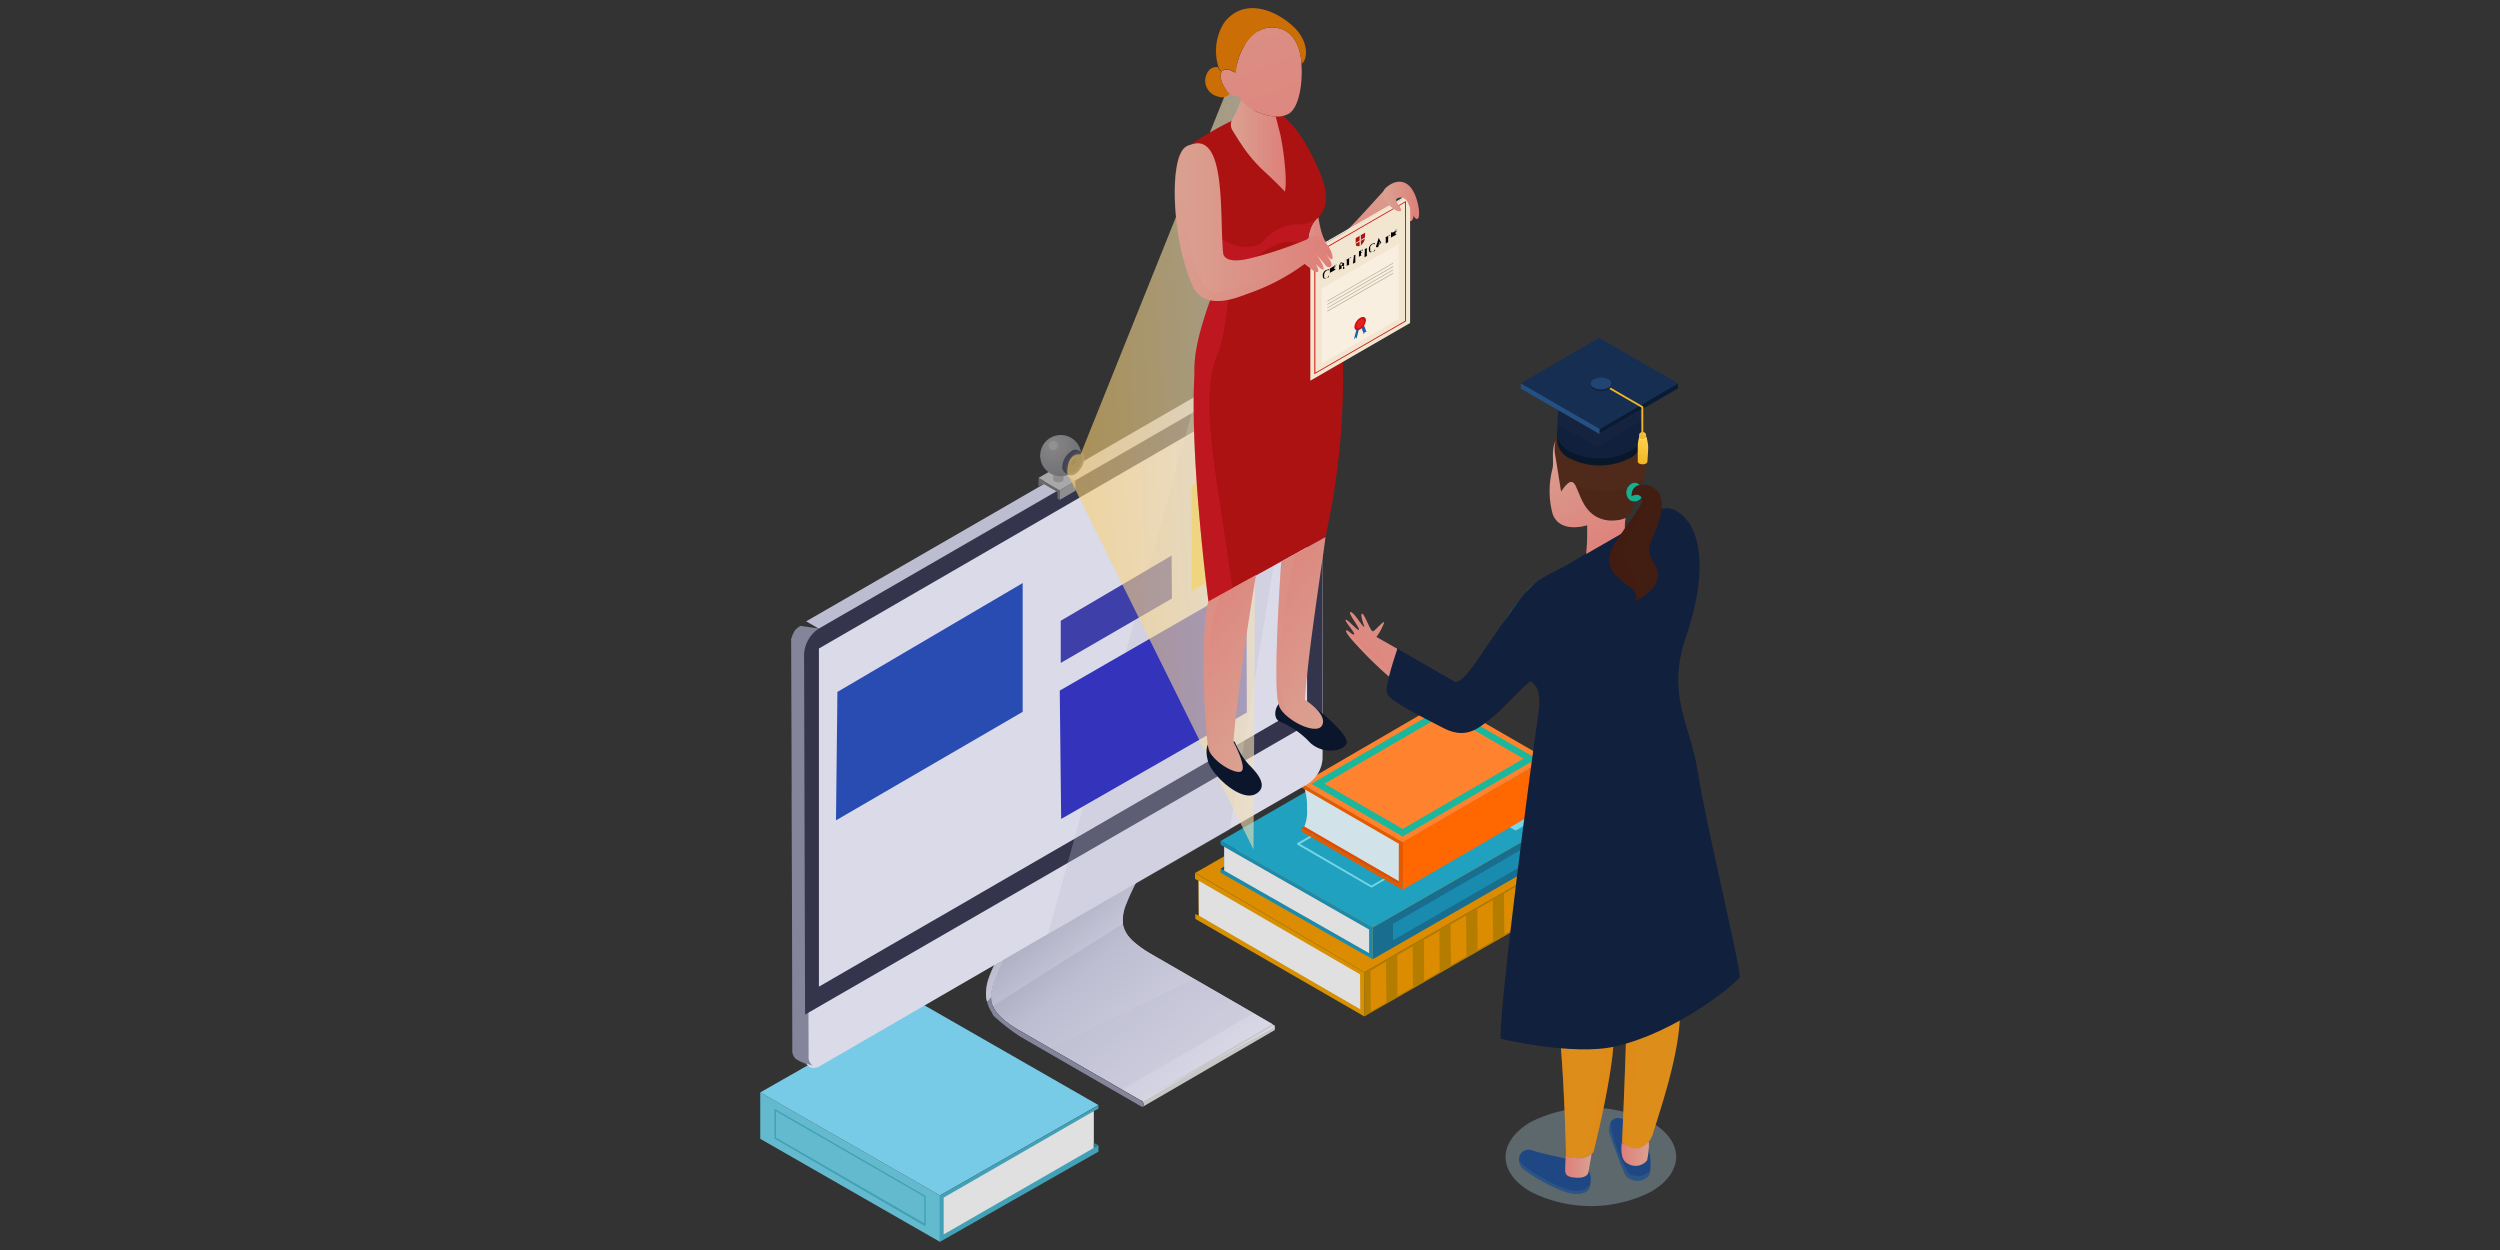 <svg xmlns="http://www.w3.org/2000/svg" xmlns:xlink="http://www.w3.org/1999/xlink" viewBox="0 0 300 150"><rect x="0" y="0" width="300" height="150" fill="#333333" stroke="none"/><defs><style>.cls-1{isolation:isolate;}.cls-2{fill:#b57d00;}.cls-3{fill:#db8c00;}.cls-4{fill:#d89000;}.cls-5{fill:#bc7800;}.cls-6{fill:#e0e0e0;}.cls-7{fill:#196e90;}.cls-8{fill:#1fa1bf;}.cls-9{fill:#198baf;}.cls-10{fill:#114c63;}.cls-11{fill:#77d6e5;}.cls-12{fill:#e04b00;}.cls-13{fill:#ff6700;}.cls-14{fill:#d1e2e8;}.cls-15{fill:#e25b00;}.cls-16{fill:#ff822e;}.cls-17{fill:#1ab79c;}.cls-18{fill:#63bace;}.cls-19{fill:#78cbe6;}.cls-20{fill:#42a1b7;}.cls-21{fill:#2c8391;}.cls-22{fill:#c6c6c6;}.cls-23{fill:url(#linear-gradient);}.cls-24{fill:#dadae8;}.cls-25,.cls-30{fill:#84849b;}.cls-26,.cls-29{fill:#bdbdd1;}.cls-27,.cls-30,.cls-42,.cls-51{opacity:0.4;}.cls-103,.cls-107,.cls-108,.cls-27,.cls-28,.cls-30,.cls-36,.cls-42,.cls-50,.cls-51,.cls-52,.cls-54,.cls-55,.cls-59,.cls-62,.cls-64,.cls-81,.cls-82,.cls-87,.cls-88,.cls-89{mix-blend-mode:multiply;}.cls-27{fill:url(#linear-gradient-2);}.cls-28{opacity:0.8;fill:url(#linear-gradient-3);}.cls-103,.cls-107,.cls-29,.cls-50,.cls-52,.cls-54,.cls-55,.cls-81,.cls-87,.cls-88,.cls-89{opacity:0.3;}.cls-29,.cls-41{mix-blend-mode:screen;}.cls-31{fill:#34344c;}.cls-32{fill:#8e8e8e;}.cls-33{fill:#686868;}.cls-34{fill:#a8a8a8;}.cls-35{fill:url(#radial-gradient);}.cls-36,.cls-59{opacity:0.2;}.cls-36{fill:url(#radial-gradient-2);}.cls-37{fill:#434351;}.cls-38{fill:#4f4f59;}.cls-39{fill:#3b3b44;}.cls-40{fill:#2e2e35;}.cls-41,.cls-95{fill:#fff;}.cls-108,.cls-41,.cls-62{opacity:0.1;}.cls-42{fill:#98b6be;}.cls-43,.cls-52{fill:#139da0;}.cls-44{fill:#1e4784;}.cls-45{fill:url(#linear-gradient-4);}.cls-46{fill:#dd8d19;}.cls-47{fill:#2d123e;}.cls-48{fill:url(#linear-gradient-5);}.cls-49{fill:url(#linear-gradient-6);}.cls-50{fill:#e28617;}.cls-51{fill:#406985;}.cls-53{fill:#0f9191;}.cls-54{fill:url(#linear-gradient-7);}.cls-55{fill:url(#linear-gradient-8);}.cls-56{fill:#10203d;}.cls-57{fill:#4f2a1a;}.cls-58{fill:url(#linear-gradient-9);}.cls-59,.cls-61,.cls-62{fill:#421d11;}.cls-60{fill:#15af91;}.cls-63{fill:#09172b;}.cls-64{fill:#2e2e42;opacity:0.23;}.cls-65{fill:#323247;}.cls-66{fill:url(#linear-gradient-10);}.cls-67{fill:#ffda7d;}.cls-68{fill:url(#radial-gradient-3);}.cls-69{fill:#245084;}.cls-70{fill:#65657c;}.cls-71{fill:#152e51;}.cls-72{fill:#0a1b33;}.cls-73{fill:#f2b725;}.cls-74{fill:#204572;}.cls-75{fill:#284cb2;}.cls-76{fill:#3333bc;}.cls-77{fill:#3f3faa;}.cls-78{fill:#e5ca48;}.cls-79{opacity:0.6;mix-blend-mode:overlay;fill:url(#linear-gradient-11);}.cls-80{fill:url(#linear-gradient-12);}.cls-81{fill:url(#linear-gradient-13);}.cls-82{opacity:0.5;fill:url(#linear-gradient-14);}.cls-83{fill:#ad1212;}.cls-84{fill:#0b162d;}.cls-85{fill:url(#linear-gradient-15);}.cls-86{fill:url(#linear-gradient-16);}.cls-87{fill:#e92440;}.cls-88{fill:url(#linear-gradient-17);}.cls-89{fill:url(#linear-gradient-18);}.cls-90{fill:url(#linear-gradient-19);}.cls-91{fill:url(#linear-gradient-20);}.cls-92{fill:#f2e6d1;}.cls-93{fill:#cc0f0a;}.cls-94{fill:#a5190f;}.cls-96{fill:#d32e1c;}.cls-97{fill:#f9efe1;}.cls-98{fill:#1663a3;}.cls-99{fill:#e22020;}.cls-100{fill:#baab9b;}.cls-101{fill:url(#linear-gradient-21);}.cls-102{fill:url(#linear-gradient-22);}.cls-103{fill:url(#linear-gradient-23);}.cls-104{fill:url(#linear-gradient-24);}.cls-105,.cls-108{fill:#cb6e05;}.cls-106{fill:url(#linear-gradient-25);}.cls-107{fill:url(#linear-gradient-26);}</style><linearGradient id="linear-gradient" x1="150.86" y1="126.71" x2="125.22" y2="96.81" gradientUnits="userSpaceOnUse"><stop offset="0" stop-color="#dadae8"/><stop offset="0.54" stop-color="#bdbdd1"/><stop offset="1" stop-color="#84849b"/></linearGradient><linearGradient id="linear-gradient-2" x1="136.67" y1="110.05" x2="127.29" y2="99.1" xlink:href="#linear-gradient"/><linearGradient id="linear-gradient-3" x1="127.51" y1="113.02" x2="120.22" y2="104.53" xlink:href="#linear-gradient"/><radialGradient id="radial-gradient" cx="126.28" cy="53.45" r="3.64" gradientUnits="userSpaceOnUse"><stop offset="0" stop-color="#888685"/><stop offset="0.99" stop-color="#717177"/></radialGradient><radialGradient id="radial-gradient-2" cx="126.36" cy="54.79" r="2.97" xlink:href="#radial-gradient"/><linearGradient id="linear-gradient-4" x1="-949.55" y1="138.43" x2="-946.25" y2="138.43" gradientTransform="matrix(-1, 0, 0, 1, -751.67, 0)" gradientUnits="userSpaceOnUse"><stop offset="0.01" stop-color="#daa191"/><stop offset="0.99" stop-color="#de807a"/></linearGradient><linearGradient id="linear-gradient-5" x1="-942.7" y1="139.89" x2="-939.52" y2="139.89" xlink:href="#linear-gradient-4"/><linearGradient id="linear-gradient-6" x1="178.19" y1="73.44" x2="163.94" y2="84.71" gradientTransform="matrix(1, 0, 0, 1, 0, 0)" xlink:href="#linear-gradient-4"/><linearGradient id="linear-gradient-7" x1="-939.51" y1="60.48" x2="-947" y2="66.4" xlink:href="#linear-gradient-4"/><linearGradient id="linear-gradient-8" x1="168.86" y1="72.03" x2="181.44" y2="94.63" gradientTransform="matrix(1, 0, 0, 1, 0, 0)" xlink:href="#linear-gradient-4"/><linearGradient id="linear-gradient-9" x1="-937.88" y1="52.62" x2="-944.73" y2="66.88" xlink:href="#linear-gradient-4"/><linearGradient id="linear-gradient-10" x1="197.73" y1="52.57" x2="196.62" y2="55.52" gradientUnits="userSpaceOnUse"><stop offset="0" stop-color="#ffd150"/><stop offset="1" stop-color="#f2b725"/></linearGradient><radialGradient id="radial-gradient-3" cx="197.19" cy="51.97" r="0.55" xlink:href="#linear-gradient-10"/><linearGradient id="linear-gradient-11" x1="116.61" y1="53.62" x2="161.89" y2="51.06" gradientUnits="userSpaceOnUse"><stop offset="0" stop-color="#ffc440"/><stop offset="1" stop-color="#eeeeef"/></linearGradient><linearGradient id="linear-gradient-12" x1="165.81" y1="19.77" x2="158.24" y2="33.17" gradientTransform="matrix(1, 0, 0, 1, 0, 0)" xlink:href="#linear-gradient-4"/><linearGradient id="linear-gradient-13" x1="160.62" y1="25.19" x2="166.15" y2="35.12" gradientTransform="matrix(1, 0, 0, 1, 0, 0)" xlink:href="#linear-gradient-4"/><linearGradient id="linear-gradient-14" x1="401.28" y1="44.1" x2="413.21" y2="44.1" gradientTransform="matrix(-1, -0.02, -0.02, 1, 570.24, -5.61)" gradientUnits="userSpaceOnUse"><stop offset="0.01" stop-color="#c9d9dc"/><stop offset="0.99" stop-color="#b8cfd4"/></linearGradient><linearGradient id="linear-gradient-15" x1="404.23" y1="93.73" x2="421.17" y2="81.66" gradientTransform="matrix(-1, -0.02, -0.02, 1, 570.24, -5.61)" xlink:href="#linear-gradient-4"/><linearGradient id="linear-gradient-16" x1="413.1" y1="98.43" x2="429.68" y2="86.62" gradientTransform="matrix(-1, -0.02, -0.02, 1, 570.24, -5.61)" xlink:href="#linear-gradient-4"/><linearGradient id="linear-gradient-17" x1="409.52" y1="82.22" x2="421.98" y2="104.61" gradientTransform="matrix(-1, -0.02, -0.02, 1, 570.24, -5.61)" xlink:href="#linear-gradient-4"/><linearGradient id="linear-gradient-18" x1="419.13" y1="86.97" x2="431.32" y2="108.88" gradientTransform="matrix(-1, -0.02, -0.02, 1, 570.24, -5.61)" xlink:href="#linear-gradient-4"/><linearGradient id="linear-gradient-19" x1="168.14" y1="24.6" x2="168.94" y2="24.6" gradientTransform="matrix(1, 0, 0, 1, 0, 0)" xlink:href="#linear-gradient-4"/><linearGradient id="linear-gradient-20" x1="168.87" y1="25.15" x2="169.67" y2="25.15" gradientTransform="matrix(1, 0, 0, 1, 0, 0)" xlink:href="#linear-gradient-4"/><linearGradient id="linear-gradient-21" x1="140.96" y1="26.66" x2="159.88" y2="26.66" gradientTransform="matrix(1, 0, 0, 1, 0, 0)" xlink:href="#linear-gradient-4"/><linearGradient id="linear-gradient-22" x1="166.04" y1="24.04" x2="170.34" y2="24.04" gradientTransform="matrix(1, 0, 0, 1, 0, 0)" xlink:href="#linear-gradient-4"/><linearGradient id="linear-gradient-23" x1="141.84" y1="18.48" x2="155.66" y2="43.3" gradientTransform="matrix(1, 0, 0, 1, 0, 0)" xlink:href="#linear-gradient-4"/><linearGradient id="linear-gradient-24" x1="139.77" y1="-24.42" x2="157.64" y2="25.85" gradientTransform="matrix(1, 0, 0, 1, 0, 0)" xlink:href="#linear-gradient-4"/><linearGradient id="linear-gradient-25" x1="147.72" y1="17.48" x2="154.29" y2="17.48" gradientTransform="matrix(1, 0, 0, 1, 0, 0)" xlink:href="#linear-gradient-4"/><linearGradient id="linear-gradient-26" x1="150.13" y1="11.45" x2="153.54" y2="17.57" gradientTransform="matrix(1, 0, 0, 1, 0, 0)" xlink:href="#linear-gradient-4"/></defs><title>best-teachers</title><g class="cls-1"><g id="Layer_1" data-name="Layer 1"><g class="cls-1"><polygon class="cls-2" points="163.72 121.97 193.07 105.15 193.03 99.85 163.69 116.68 163.72 121.97"/><polygon class="cls-3" points="193.03 99.85 172.76 87.93 143.42 104.75 163.69 116.68 193.03 99.85"/><polygon class="cls-4" points="163.72 121.97 163.69 116.68 143.4 104.75 143.41 105.47 143.84 105.7 143.86 109.9 143.44 109.68 143.44 110.27 163.72 121.97"/><polygon class="cls-5" points="163.24 121.15 163.24 120.27 163.21 116.95 143.84 105.7 143.86 109.9 163.24 121.15"/><polygon class="cls-6" points="163.24 121.13 163.21 116.92 143.84 105.68 143.86 109.88 163.24 121.13"/></g><polygon class="cls-3" points="166.36 120.31 166.32 115.42 164.46 116.49 164.5 121.38 166.36 120.31"/><polygon class="cls-3" points="169.56 118.45 169.53 113.57 167.67 114.64 167.7 119.53 169.56 118.45"/><polygon class="cls-3" points="172.76 116.6 172.73 111.72 170.87 112.79 170.9 117.68 172.76 116.6"/><polygon class="cls-3" points="175.97 114.75 175.93 109.87 174.07 110.94 174.11 115.83 175.97 114.75"/><polygon class="cls-3" points="179.17 112.91 179.14 108.02 177.28 109.09 177.31 113.98 179.17 112.91"/><polygon class="cls-3" points="182.38 111.06 182.34 106.17 180.48 107.24 180.52 112.13 182.38 111.06"/><g class="cls-1"><polygon class="cls-7" points="164.72 115.11 190.75 100.17 190.75 96.36 164.72 111.29 164.72 115.11"/><polygon class="cls-8" points="190.75 96.36 172.37 85.96 146.47 100.92 164.72 111.29 190.75 96.36"/><polygon class="cls-9" points="164.72 111.29 146.47 100.91 146.47 101.36 146.89 101.61 146.89 104.47 146.47 104.25 146.47 104.73 164.72 115.11 164.72 111.29"/><polygon class="cls-10" points="164.3 114.39 164.3 113.73 164.3 111.54 146.89 101.61 146.89 104.47 164.3 114.39"/><polygon class="cls-6" points="164.3 114.39 164.3 111.54 146.9 101.61 146.89 104.47 164.3 114.39"/></g><polygon class="cls-9" points="189.28 100.06 189.28 98.08 167.16 110.86 167.16 112.83 189.28 100.06"/><polygon class="cls-10" points="146.47 104.25 146.89 103.99 146.89 104.47 146.47 104.25"/><polygon class="cls-11" points="186.19 97.16 181.88 99.67 167.38 91.28 171.78 88.74 186.19 97.16"/><path class="cls-11" d="M164.52,106.49l-8.81-5.12a.12.12,0,0,1,0-.21l13.12-7.64a.12.12,0,0,1,.12,0l8.85,5.12a.12.12,0,0,1,.06.1.13.13,0,0,1-.06.11l-13.16,7.63-.06,0Zm4.36-12.72L156,101.27l8.57,5,12.91-7.49Z"/><polygon class="cls-12" points="167.85 106.1 185.1 96.07 173.42 89.33 156.16 99.36 167.85 106.1"/><polygon class="cls-13" points="168.3 106.78 185.56 96.75 185.58 91.04 168.32 101.07 168.3 106.78"/><g class="cls-1"><path class="cls-14" d="M156.52,99.18l11.37,6.58v-4.64l-11.37-6.58a7.45,7.45,0,0,1,.32,2.48A4.68,4.68,0,0,1,156.52,99.18Z"/></g><polygon class="cls-15" points="156.18 94.06 156.18 94.5 167.86 101.25 167.85 106.1 156.16 99.36 156.16 99.77 168.3 106.78 168.32 101.07 156.18 94.06"/><polygon class="cls-16" points="168.32 101.07 185.58 91.04 173.43 84.03 156.18 94.06 168.32 101.07"/><polygon class="cls-17" points="184.39 91.04 173.43 84.71 157.36 94.06 168.32 100.38 184.39 91.04"/><polygon class="cls-16" points="182.82 91.04 173.44 85.63 158.94 94.05 168.32 99.47 182.82 91.04"/><polygon class="cls-18" points="112.79 149.02 91.23 136.66 91.23 131.09 112.79 143.45 112.79 149.02"/><polygon class="cls-19" points="91.23 131.09 110.25 120.25 131.81 132.61 112.79 143.45 91.23 131.09"/><polygon class="cls-20" points="112.79 149.02 112.79 143.45 131.81 132.63 131.81 133.04 131.25 133.34 131.25 137.75 131.81 137.41 131.81 138.2 112.79 149.02"/><polygon class="cls-6" points="113.24 148.13 113.24 143.71 131.25 133.34 131.25 137.75 113.24 148.13"/><path class="cls-20" d="M92.91,133.09l0,0a.13.13,0,0,1,.11,0l18,10.39a.11.11,0,0,1,.06.1V147a.11.11,0,0,1-.06.1.1.1,0,0,1-.11,0L93,136.67a.11.11,0,0,1-.06-.1v-3.42A.13.13,0,0,1,92.91,133.09Zm18,10.52L93.12,133.35v3.16l17.78,10.27Z"/><polygon class="cls-21" points="131.81 137.41 131.25 137.16 131.25 137.75 131.81 137.41"/><path class="cls-22" d="M152.92,123.64l-15.75,9.15a.22.22,0,0,0,.09-.2.7.7,0,0,0-.32-.55l-14.5-8.37a13.69,13.69,0,0,1-1.84-1.25,6.42,6.42,0,0,1-.85-.83,3.26,3.26,0,0,1-.63-1,3,3,0,0,1-.17-1,5.44,5.44,0,0,1,.09-.89,4.64,4.64,0,0,1,.22-.78,36.82,36.82,0,0,1,2.4-5c1.65-3,3.79-6.49,5.51-9.23.86-1.37,1.62-2.55,2.16-3.39l.64-1,.23-.35,15.75-9.15-.23.35-.64,1c-.54.84-1.3,2-2.16,3.39-1.72,2.74-3.85,6.23-5.51,9.23a37.12,37.12,0,0,0-2.4,5,5.22,5.22,0,0,0-.22.78,5.43,5.43,0,0,0-.09.89,3,3,0,0,0,.16,1,3.37,3.37,0,0,0,.63,1,6.5,6.5,0,0,0,.85.82,13.41,13.41,0,0,0,1.84,1.25l14.5,8.37a.71.71,0,0,1,.31.55A.22.22,0,0,1,152.92,123.64Z"/><path class="cls-23" d="M150.46,121.6l-7.17-4.14-1.36-.79-3.73-2.15-.14-.08-.52-.32-.41-.27-.34-.24-.28-.22-.14.08.11-.07c0-.07-.06-.09-.12-.13l-.09-.07-.19-.17a3.73,3.73,0,0,1-1.32-2.13.05.05,0,0,1,0,0s0,0,0-.06a.5.5,0,0,1,0-.09,4.84,4.84,0,0,1,.29-2l.15-.38c.16-.42.37-.89.62-1.41.44-.94,1-2,1.64-3.17,1.65-3,3.79-6.49,5.51-9.23l.78-1.24,1.38-2.15.64-1,.22-.35L130.19,99l-.22.34-.64,1L128,102.44l-.78,1.24c-1.72,2.74-3.85,6.23-5.51,9.23-.64,1.15-1.2,2.23-1.64,3.16-.22.47-.42.91-.57,1.29a.19.19,0,0,1,0,.05,2.51,2.51,0,0,0-.09.25l-.08.2-.11.35A4.41,4.41,0,0,0,119,120a.34.34,0,0,0,0,.09h0a2.76,2.76,0,0,0,.2.68,3.6,3.6,0,0,0,.43.73,6.22,6.22,0,0,0,1.12,1.09l.28.21.34.24.42.27.52.31.13.08,3.68,2.12.54.31.15.08,1.58.91.32.18,1.92,1.11.55.32.15.09.67.38,1.93,1.11.26.15.46.27,2.29,1.33h0l15.75-9.15Z"/><path class="cls-24" d="M153,123.42h0v0a0,0,0,0,0,0,0v-.07a0,0,0,0,1,0,0v0h0v0h0v-.07l0,0,0,0v0h0v0h-.1L137,132h.16l0,0,0,0,0,0,0,0v.05h0v0h0v0h0v0h0v0h0v0h0v0h0v.09a.15.15,0,0,1-.05.05l15.75-9.15.05-.05v-.07h0a.08.08,0,0,1,0,0v0h0Z"/><path class="cls-25" d="M137.26,132.59c0,.2-.14.28-.32.18l-14.5-8.37a23.74,23.74,0,0,1-2.83-2.16c-.57-.49-.34-.33-.65-.83a4.47,4.47,0,0,1-.46-1,2.92,2.92,0,0,1-.09-.36,3.87,3.87,0,0,1-.09-.87,6.08,6.08,0,0,1,.1-1,5.28,5.28,0,0,1,.24-.87c.11-.33.26-.7.44-1.1.35-.8.81-1.73,1.35-2.75,1.08-2,2.46-4.4,3.82-6.64,2.72-4.49,5.36-8.52,5.36-8.52s.17-.1.28,0a.62.62,0,0,1,.15.13.54.54,0,0,1,.12.57l-.23.35-.64,1c-.54.84-1.3,2-2.16,3.39-1.72,2.74-3.85,6.23-5.51,9.23a36.54,36.54,0,0,0-2.4,5,5,5,0,0,0-.3,1.68h0a2.91,2.91,0,0,0,.17,1,3.25,3.25,0,0,0,.63,1,6.61,6.61,0,0,0,.85.83,13.68,13.68,0,0,0,1.84,1.25l14.5,8.37A.7.7,0,0,1,137.26,132.59Z"/><path class="cls-26" d="M146,89.63v0h0v0h0v0h0v0h0v0h0v0l0,0v0h0l0,0v0h0v0h-.35L129.7,98.23l0,0h.06a.25.25,0,0,1,.12,0l.08.05h0l.07.08,0,.07h0l0,.07h0l0,.08h0a.55.55,0,0,1,0,.15h0a.28.28,0,0,1,0,.07h0a.19.19,0,0,1,0,.06h0l0,.05,15.75-9.15h0v0h0v0h0v0Z"/><path class="cls-27" d="M145.94,89.8l-.22.35-.64,1-1.38,2.15-.78,1.24c-1.72,2.74-3.85,6.23-5.51,9.23-.63,1.15-1.2,2.23-1.64,3.17-.25.52-.46,1-.62,1.41l-.15.38a4.84,4.84,0,0,0-.29,2,.5.5,0,0,0,0,.09s0,0,0,.06c-4.35,2.73-11.86,7.46-15.54,9.86a2.76,2.76,0,0,1-.2-.68h0a.34.34,0,0,1,0-.09,4.41,4.41,0,0,1,.16-1.75l.11-.35.08-.2a2.51,2.51,0,0,1,.09-.25.19.19,0,0,0,0-.05c.15-.38.35-.82.57-1.29.44-.93,1-2,1.64-3.16,1.65-3,3.79-6.49,5.51-9.23l.78-1.24,1.38-2.15.64-1,.22-.34Z"/><path class="cls-28" d="M130.2,98.95l-.23.35-.64,1c-.54.84-1.3,2-2.16,3.39-1.72,2.74-3.85,6.23-5.51,9.23a36.54,36.54,0,0,0-2.4,5,5,5,0,0,0-.3,1.68h0l-.42.52-.13,0a3.87,3.87,0,0,1-.09-.87,6.08,6.08,0,0,1,.1-1,5.28,5.28,0,0,1,.24-.87c.11-.33.26-.7.44-1.1.35-.8.81-1.73,1.35-2.75,1.08-2,2.46-4.4,3.82-6.64,2.72-4.49,5.36-8.52,5.36-8.52s.17-.1.28,0a.62.62,0,0,1,.15.13A.54.54,0,0,1,130.2,98.95Z"/><path class="cls-29" d="M150.46,121.6l-15.8,9.12-.46-.27-.26-.15L132,129.19l-.67-.38-.15-.09-.55-.32-1.92-1.11-.32-.18-1.58-.91-.15-.08-.54-.31,17.16-8.34Z"/><path class="cls-26" d="M158,41.51l-.11,0h0l-.1,0h0l-.13,0h-.19l-.09,0-.07,0-.08,0-.13,0-.07,0-.23.11-5.06,2.92L119,63.46l-20.71,12-1.55-.9,20.34-11.74,33-19.08,5.13-3,.22-.11h0l0,0,.12,0h.66l0,0h0l.09,0Z"/><path class="cls-24" d="M158.71,91a3.92,3.92,0,0,1-1.78,3.08l-9.35,5.4-21.83,12.6L98.42,127.91c-1,.57-1.79.11-1.79-1l0-5.14L96.49,78.5a3.92,3.92,0,0,1,1.78-3.08L143,49.6l13.8-8a2,2,0,0,1,.44-.19c.78-.22,1.35.25,1.36,1.22l.12,43.24Z"/><path class="cls-25" d="M98.27,75.42l-.28.19,0,0-.25.22-.06.06-.12.13-.07.07-.07.09-.08.1,0,.07-.09.13,0,0-.11.18v0l-.09.16,0,.05-.08.17v0l-.08.2,0,.05,0,.14a.32.32,0,0,0,0,.07l0,.13,0,.09,0,.1,0,.14v.08c0,.11,0,.21,0,.31l.05,18.78.09,29.61a1.25,1.25,0,0,0,.52,1.15L96,127.36l-.39-.22a1.25,1.25,0,0,1-.52-1.14L95,95.17,94.94,77.6a2.23,2.23,0,0,1,0-.31v0a.28.28,0,0,0,0,0l0-.14s0,0,0-.06a.35.35,0,0,0,0,0l0-.09,0-.09v0a.29.29,0,0,0,0-.07l0-.06,0-.08,0-.06v0l.07-.16h0v0l.06-.13,0,0,0-.05,0-.05.06-.11,0,0h0l.09-.15v0l0-.05.05-.08,0,0,.05-.07,0,0,0-.06.07-.08,0,0,0,0,.12-.13,0,0,0,0a3,3,0,0,1,.25-.22l0,0,.28-.19Z"/><path class="cls-30" d="M97.15,128,96,127.36l-.39-.22a1.25,1.25,0,0,1-.52-1.14L95,95.17l1.55,2.11.09,29.61A1.25,1.25,0,0,0,97.15,128Z"/><path class="cls-31" d="M158.7,85.9,96.61,121.75,96.49,78.5a3.93,3.93,0,0,1,1.78-3.08l58.52-33.78c1-.57,1.79-.11,1.79,1Z"/><polygon class="cls-24" points="156.85 43.91 156.85 84.51 135.02 97.13 132.56 98.56 131.53 99.15 130.92 99.51 117.81 107.09 116.58 107.81 115.58 108.39 115.47 108.45 112.5 110.17 111.85 110.54 98.27 118.4 98.27 77.82 156.85 43.91"/><path class="cls-29" d="M157.22,41.45l-9.64,58.09-21.83,12.6L143,49.6l13.8-8A2,2,0,0,1,157.22,41.45Z"/><g class="cls-1"><polygon class="cls-32" points="124.97 57.93 126.86 56.83 126.85 57.11 124.97 58.19 124.97 57.93"/><polygon class="cls-33" points="127.18 58.81 127.17 59.98 126.9 59.83 126.9 59.04 124.97 57.93 124.97 58.19 124.62 58.39 124.63 57.34 127.18 58.81"/><polygon class="cls-32" points="127.18 58.81 129.06 57.72 129.06 58.89 127.17 59.98 127.18 58.81"/><polygon class="cls-34" points="126.52 56.24 124.63 57.34 127.18 58.81 129.06 57.72 126.52 56.24"/></g><path class="cls-32" d="M126.39,56.4v1.13a.3.3,0,0,0,.18.25,1,1,0,0,0,.87,0,.3.3,0,0,0,.18-.25h0V56.4Z"/><path class="cls-33" d="M127.43,56.15a.26.26,0,0,1,0,.5,1,1,0,0,1-.87,0,.27.27,0,0,1,0-.5A1,1,0,0,1,127.43,56.15Z"/><circle class="cls-35" cx="127.29" cy="54.67" r="2.47"/><path class="cls-36" d="M129.76,54.67a2.47,2.47,0,0,1-4.84.73A2.89,2.89,0,0,0,129.67,54,2.5,2.5,0,0,1,129.76,54.67Z"/><path class="cls-37" d="M128.31,57l.19-.33.08,0a2.46,2.46,0,0,0,1.11-1.92.89.89,0,0,0,0-.09l.19-.33-.51-.3h0a.78.78,0,0,0-.78.08A2.45,2.45,0,0,0,127.47,56a.79.79,0,0,0,.33.72h0Z"/><path class="cls-38" d="M129,56.9c-.61.35-1.11.07-1.11-.64A2.45,2.45,0,0,1,129,54.34c.61-.35,1.11-.07,1.11.64A2.45,2.45,0,0,1,129,56.9Z"/><path class="cls-39" d="M128.51,55.31a2,2,0,0,1,.68-.72.52.52,0,0,1,.48-.08.51.51,0,0,1,.18.46,2,2,0,0,1-.28.94,2,2,0,0,1-.67.72.52.52,0,0,1-.49.08.51.51,0,0,1-.17-.46A2,2,0,0,1,128.51,55.31Z"/><path class="cls-40" d="M128.86,55.8c-.16.09-.29,0-.29-.17a.64.64,0,0,1,.29-.5c.16-.09.29,0,.29.17A.64.64,0,0,1,128.86,55.8Z"/><circle class="cls-41" cx="126.41" cy="53.46" r="0.55"/><path class="cls-42" d="M198.14,134.65c4,2.31,4,6,0,8.35a16,16,0,0,1-14.47,0c-4-2.31-4-6,0-8.35A16,16,0,0,1,198.14,134.65Z"/><path class="cls-43" d="M185.06,84.62a5.4,5.4,0,0,0-.26-1.41c-.71-2.33-2.67-4.87-2.67-8.45a6.4,6.4,0,0,1,.89-3.55,3.26,3.26,0,0,1,1.23-1.2l6.09-3.52.15-.09L195,63.8l1.52-.88h.06l0,0h0l0,0,2.12-1.22c3.53-2,6.7,3.32,4,11.4-.83,2.49-1.22,3.85-1.44,4.74h0c-.25,1-.28,1.43-.52,2.24a8.51,8.51,0,0,0,.72,5.74,35.68,35.68,0,0,1,1.85,6.05v.1h0a1.63,1.63,0,0,1-.08.24l-.1.22c-.46,1-2.09,3.22-7.6,5a19.39,19.39,0,0,1-10.27.64,14.12,14.12,0,0,1-1.4-.39c-.27-.09-.45-.17-.56-.21a1.62,1.62,0,0,1,0-.3C183.69,95.43,185.15,87.09,185.06,84.62Z"/><path class="cls-44" d="M193.12,135.76c0,.46,1.85,5.12,1.85,5.12a1.8,1.8,0,0,0,2.79.28,1.22,1.22,0,0,0,.27-.73,7,7,0,0,0-.32-2.93,4.32,4.32,0,0,0-3.28-3.3,1,1,0,0,0-1.14.45A2.07,2.07,0,0,0,193.12,135.76Z"/><path class="cls-44" d="M182.3,139.32a1.38,1.38,0,0,0,.55,1,19.11,19.11,0,0,0,5.05,2.72c2.11.64,2.73-.29,2.73-.29a1.79,1.79,0,0,0,.2-.59,2.89,2.89,0,0,0-.17-1.73c-.82-1.31-3.69-1.45-6.73-2.35A1.15,1.15,0,0,0,182.3,139.32Z"/><path class="cls-45" d="M197.87,137a9.4,9.4,0,0,1-.22,2.24,1.77,1.77,0,0,1-2.31.4c-1.09-.51-.71-2.54-.71-2.54a2.81,2.81,0,0,0,1.73.48A3.23,3.23,0,0,0,197.87,137Z"/><path class="cls-46" d="M183.41,97.42c.08,2.23.23,4.35.42,6.36,0,0,0,0,0,.05A110.49,110.49,0,0,0,186.56,120c1.07,4.32,1.36,18.66,1.36,18.66l.31.14a2.84,2.84,0,0,0,2.09,0,2.81,2.81,0,0,0,.89-.53s2.8-10.93,2.43-15.18-2.52-5.88-2.3-8,2.09-12.25,2.09-12.25,1.86,15.36,1.72,20.79-.5,13.43-.5,13.43a2.85,2.85,0,0,0,.64.48,2,2,0,0,0,1.43.23,2.57,2.57,0,0,0,1.58-1.55c.8-2.7,3.56-10.46,3.27-15.38s-2.21-8.14-2.14-9.31a137,137,0,0,1,3.43-14.33,9.39,9.39,0,0,0,.49-5.08l-.1.22c-.46,1-2.09,3.22-7.6,5a19.44,19.44,0,0,1-10.1.68,13.89,13.89,0,0,1-1.56-.42C183.71,97.54,183.52,97.46,183.41,97.42Z"/><path class="cls-47" d="M183.41,97.42c0-.1,0-.2,0-.3h.05A1.78,1.78,0,0,0,183.41,97.42Z"/><path class="cls-48" d="M191,138.45l-.39,2.25s-.12.73-1.54.62c-1-.07-1.27-.33-1.25-1,0-.47.07-1.65.07-1.65a4.25,4.25,0,0,0,1.81.31A2.83,2.83,0,0,0,191,138.45Z"/><path class="cls-49" d="M183.44,81.25c-1.57,1.66-5.34,5.56-6.69,6a1.61,1.61,0,0,1-1.5-.05,49.05,49.05,0,0,1-12-9.31l0,0-.08-.08h0c-.37-.42-1.76-1.84-1.63-2.15l0,0c.18-.14.76.61.95.47s-1.22-1.65-1-1.75,1.45,1.38,1.58,1.19-1.42-2.11-1-2.12,1.42,1.81,1.66,1.78c0,0-.59-1.63-.27-1.58s1,2.22,1.31,2.1,1.38-1.44,1.31-1a6.61,6.61,0,0,1-.91,1.68s8.79,5,10,5.68l4-4.4a11.89,11.89,0,0,0,3,2.75l.07,0C182.7,80.81,183.15,81.08,183.44,81.25Z"/><path class="cls-50" d="M201.85,98.08c-1.14.22-6.06,1-7.28,1.43s-2.88,2.29-7,1.69a6.79,6.79,0,0,0,6.41-.11c3.52-1.86,2.65-.64,4.48-1.08A8.84,8.84,0,0,0,201.85,98.08Z"/><path class="cls-51" d="M193.12,135.76c0,.46,1.85,5.12,1.85,5.12a1.8,1.8,0,0,0,2.79.28,1.22,1.22,0,0,0,.27-.73,2,2,0,0,1-2.59.37,15.56,15.56,0,0,1-1.61-3.66,8.51,8.51,0,0,1-.54-2.49A2.07,2.07,0,0,0,193.12,135.76Z"/><path class="cls-51" d="M182.3,139.32a1.38,1.38,0,0,0,.55,1,19.11,19.11,0,0,0,5.05,2.72c2.11.64,2.73-.29,2.73-.29a1.79,1.79,0,0,0,.2-.59,2.15,2.15,0,0,1-1.59.75c-1.24,0-2.91-.86-4.41-1.72A10.89,10.89,0,0,1,182.3,139.32Z"/><path class="cls-50" d="M190.32,138.83a2.81,2.81,0,0,0,.89-.53s2.8-10.93,2.43-15.18-2.52-5.88-2.3-8,2.09-12.25,2.09-12.25,1.86,15.36,1.72,20.79-.5,13.43-.5,13.43a2.85,2.85,0,0,0,.64.48c.17-1.21.37-3,.58-5.52.51-6.16.86-10.18.36-13.88s-1.35-10.93-1.89-13.67a12,12,0,0,0-.84-3.19s-3.23,10.86-3.12,13.53,2.36,8.09,1.77,14.1A63.71,63.71,0,0,1,190.32,138.83Z"/><path class="cls-50" d="M183.41,97.42c.08,2.23.23,4.35.42,6.36,0,0,0,0,0,.05A110.49,110.49,0,0,0,186.56,120c1.07,4.32,1.36,18.66,1.36,18.66l.31.14a113.15,113.15,0,0,0-.06-12c-.43-7.43-1.72-9.5-2.52-16.15a67.47,67.47,0,0,1-.12-12.56,13.89,13.89,0,0,1-1.56-.42C183.71,97.54,183.52,97.46,183.41,97.42Z"/><path class="cls-52" d="M183.45,97.12a1.62,1.62,0,0,0,0,.3c.11,0,.3.12.56.21a14.12,14.12,0,0,0,1.4.39,17.08,17.08,0,0,1,.55-6.44c1.14-4.21,1.48-6.13.28-8.58-1.08-2.22-3.77-7.52-3.18-11.79a6.4,6.4,0,0,0-.89,3.55c0,3.59,2,6.12,2.67,8.45a5.4,5.4,0,0,1,.26,1.41C185.15,87.09,183.69,95.43,183.45,97.12Z"/><path class="cls-53" d="M179,77.4l.17.25a12.11,12.11,0,0,0,3,2.77c.54.38,1,.66,1.31.83l.3.18s2.31-1.07,4.13-4.71a4.74,4.74,0,0,0,.31-4.37,4.27,4.27,0,0,0-1.76-1.8C182.83,68.72,179,77.4,179,77.4Z"/><path class="cls-52" d="M182.13,80.42c.54.38,1,.66,1.31.83l.3.18s2.31-1.07,4.13-4.71a4.74,4.74,0,0,0,.31-4.37C187.77,74.32,186.44,77.67,182.13,80.42Z"/><path class="cls-54" d="M190.46,63a31.06,31.06,0,0,1-.11,3.45l.15-.09L195,63.8a7.32,7.32,0,0,1,.06-1.64,3.5,3.5,0,0,1-1.29.29,3.78,3.78,0,0,1-2.61-.71c-1.28,1.5-3.22,1.08-4.38.72C187.45,63.23,188.73,63.51,190.46,63Z"/><path class="cls-55" d="M183.44,81.25c-1.57,1.66-5.34,5.56-6.69,6a1.61,1.61,0,0,1-1.5-.05,49.05,49.05,0,0,1-12-9.31l0,0-.08-.08h0c-.37-.42-1.76-1.84-1.63-2.15a67.39,67.39,0,0,0,6.64,6.09c2.72,2.28,6.71,5.26,8.43,4.45s4.56-3.84,5.63-5.69C182.7,80.81,183.15,81.08,183.44,81.25Z"/><path class="cls-56" d="M167.68,77.81c.08,0-1.68,4.64-1.18,5.52s3.85,2.56,6.76,4.06,4.48-.33,5.71-1.22,4.58-4.72,4.8-4.38,1.38.53.77,4.38-4.69,34.89-4.45,38.48c0,0,8.7,2.09,13.75.92,7.6-1.76,14.58-7.67,14.9-8.27s-3.89-17.65-5-24.63c-.87-5.71-3.84-9.22-1.43-16.23s2-12.12-.15-14.33-3.63-.71-5.81.62-6,3.71-8.1,4.93-3.73,1.64-5.28,3.55-4.28,5.89-5.47,7.7-2.4,3.13-2.87,2.87Z"/><path class="cls-57" d="M186.51,53.87c0,.12,0,.24,0,.36.16,1,.38,2.31.54,3.32l.23,1.46a4.36,4.36,0,0,1,.78-1c.44-.38.7-.17,1,.3s.51,1.26.94,2a3.72,3.72,0,0,0,3.77,2.11,3.5,3.5,0,0,0,1.29-.29h0a1.69,1.69,0,0,0,.5-.33,37.72,37.72,0,0,0,1.75-4.54,10.61,10.61,0,0,0,.26-2.35c0-4.18-3.94-5.28-5.57-5.2-3.48.18-5,1.63-5.4,3.11A3.32,3.32,0,0,0,186.51,53.87Z"/><path class="cls-58" d="M186.29,61.58a2.2,2.2,0,0,0,.48.87c.69.78,2,1.06,3.69.58a31.06,31.06,0,0,1-.11,3.45l.15-.09L195,63.8a7.32,7.32,0,0,1,.06-1.64,3.5,3.5,0,0,1-1.29.29,3.78,3.78,0,0,1-2.61-.71A4.57,4.57,0,0,1,190,60.34c-1-1.84-1-3.83-2.67-1.34,0,0-.47-3-.77-4.78,0-.12,0-.24,0-.36a3.32,3.32,0,0,1,.12-1c-.59,1.25-.16,2.61-.4,3.46A10.59,10.59,0,0,0,186.29,61.58Z"/><path class="cls-59" d="M191.54,58.81a20.77,20.77,0,0,1-2.49-.47c.26.48.51,1.26.94,2a3.72,3.72,0,0,0,3.77,2.11,3.5,3.5,0,0,0,1.29-.29h0a1.69,1.69,0,0,0,.5-.33,37.72,37.72,0,0,0,1.75-4.54C196.35,58.33,194.6,59.2,191.54,58.81Z"/><path class="cls-60" d="M195.57,60a1.19,1.19,0,0,1,0-1.79c.71-.7,1.61.07,1.56,1A1,1,0,0,1,195.57,60Z"/><path class="cls-61" d="M195.7,70.52a1.33,1.33,0,0,1,.49,1.65s.18-.09.45-.25c.75-.44,2.18-1.43,2.31-2.62.18-1.63-1.64-2.42-.85-4.25s1.87-4.32,1-5.84a2.27,2.27,0,0,0-2.65-.92,1.18,1.18,0,0,0-.65,1,1.06,1.06,0,0,0,0,.26s.8-.49,1.2.18-1.2,2.31-3.21,5.46S194.76,69.72,195.7,70.52Z"/><path class="cls-62" d="M195.7,70.52a1.33,1.33,0,0,1,.49,1.65s.18-.09.45-.25c.55-1.9-1.15-3.07-1.7-5.2-.61-2.41,2.71-4.61,2.54-6.56-.13-1.55-1.09-1.24-1.66-.85a1.06,1.06,0,0,0,0,.26s.8-.49,1.2.18-1.2,2.31-3.21,5.46S194.76,69.72,195.7,70.52Z"/><path class="cls-63" d="M196.87,52.13a3.11,3.11,0,0,0-1.31-1.3,8,8,0,0,0-7.21,0,3.11,3.11,0,0,0-1.31,1.3h-.18v.78h0A2.54,2.54,0,0,0,188.35,55a8,8,0,0,0,7.21,0A2.53,2.53,0,0,0,197,52.91h0v-.78Z"/><path class="cls-56" d="M195.56,50c2,1.15,2,3,0,4.16a7.94,7.94,0,0,1-7.21,0c-2-1.15-2-3,0-4.16A8,8,0,0,1,195.56,50Z"/><path class="cls-56" d="M197.05,52.13h-.19l-2.63,0-5.39,0h-2l.06-1.13.18-3.27a2.41,2.41,0,0,1,1.42-2,5.91,5.91,0,0,1,1.3-.53,7.67,7.67,0,0,1,5.57.53l.28.17a2.26,2.26,0,0,1,1.14,1.81l.15,2.8.08,1.48h0Z"/><path class="cls-64" d="M197,50.46l-.49.3-.53.32-1.7,1c-1.29.78-2.54,1.52-2.61,1.53s-1.46-.79-2.78-1.57l-1.21-.72-.44-.27-.27-.16.18-3.27a2.41,2.41,0,0,1,1.42-2,5.91,5.91,0,0,1,1.3-.53l5.84.71a2.26,2.26,0,0,1,1.14,1.81Z"/><path class="cls-65" d="M197.56,53.39a.26.26,0,0,1,0,.49.91.91,0,0,1-.85,0c-.24-.13-.24-.35,0-.49A.93.93,0,0,1,197.56,53.39Z"/><path class="cls-66" d="M197.78,53.56a5.72,5.72,0,0,0-.19-1.06h-.9a4.21,4.21,0,0,0-.16,1c0,.54,0,1.76,0,1.88h0a.29.29,0,0,0,.17.24.89.89,0,0,0,.82,0,.29.29,0,0,0,.17-.24S197.79,54.05,197.78,53.56Z"/><path class="cls-67" d="M197.46,52.35a.2.2,0,0,1,0,.37.72.72,0,0,1-.64,0,.2.2,0,0,1,0-.37A.71.71,0,0,1,197.46,52.35Z"/><circle class="cls-68" cx="197.11" cy="52.27" r="0.43"/><g class="cls-1"><polygon class="cls-69" points="201.36 46.63 191.95 52.09 182.49 46.63 191.89 41.16 201.36 46.63"/></g><polygon class="cls-69" points="182.49 46.63 182.49 46 183.06 46.33 182.49 46.63"/><polygon class="cls-70" points="201.36 46.63 201.36 46 200.77 46.35 201.36 46.63"/><g class="cls-1"><polygon class="cls-71" points="201.36 46 191.95 51.47 182.49 46 191.89 40.54 201.36 46"/></g><polygon class="cls-72" points="191.95 51.47 191.95 52.09 201.36 46.63 201.36 46 191.95 51.47"/><path class="cls-73" d="M197.08,52.37a.11.11,0,0,1-.11-.11V48.91l-4.48-2.59a.11.11,0,1,1,.11-.19l4.53,2.62a.11.11,0,0,1,.06.1v3.42A.11.11,0,0,1,197.08,52.37Z"/><path class="cls-56" d="M193.35,46.19v-.12h0a.72.72,0,0,0-.33-.35,1.92,1.92,0,0,0-1.75,0,.72.72,0,0,0-.33.35h0v.13h0a.6.6,0,0,0,.36.53,1.94,1.94,0,0,0,1.75,0A.61.61,0,0,0,193.35,46.19Z"/><path class="cls-74" d="M193,45.52a.53.53,0,0,1,0,1,1.93,1.93,0,0,1-1.75,0,.53.53,0,0,1,0-1A1.93,1.93,0,0,1,193,45.52Z"/><polygon class="cls-75" points="100.49 83.03 100.32 98.44 122.72 85.42 122.72 69.97 100.49 83.03"/><polygon class="cls-76" points="127.17 82.87 127.34 98.27 149.62 85.5 149.57 69.97 127.17 82.87"/><polygon class="cls-77" points="127.29 74.49 127.29 79.55 140.63 71.82 140.59 66.67 127.29 74.49"/><polygon class="cls-78" points="143 58.3 149.83 54.36 149.62 67.14 143 70.93 143 58.3"/><path class="cls-79" d="M128.08,56.81l22.34,45.12L151,1.45,129.67,54.52S128.06,54.18,128.08,56.81Z"/><path class="cls-80" d="M167.38,24.61s-4.25,7.14-5.57,8.36-3.6,2.34-4.57-1.68c-.64-2.63,0-4,.46-4.71a2.08,2.08,0,0,1,.51-.51s.45,3.4,1.4,3.24,5.29-5.22,6.52-6.49l.71,1Z"/><path class="cls-81" d="M167.38,24.61s-4.25,7.14-5.57,8.36-3.6,2.34-4.57-1.68c-.64-2.63,0-4,.46-4.71-.06,2.7.14,4.21,1.58,5,1.62.92,3.58-.88,4.82-2.64a40.85,40.85,0,0,0,2.75-5.11Z"/><path class="cls-82" d="M156.37,31.19c1.33,1.69,3.06,1.76,5,2.52a33.3,33.3,0,0,0,6.14,1.48l.64-.4c-1.54-.36-3.83-1.33-7.2-2.31-3.1-.89-4.47-2.9-4-5.28A8.8,8.8,0,0,0,156.37,31.19Z"/><path class="cls-83" d="M144.63,27.36c1.73,2.13,2.53,3.44,1.58,6S143.4,40.62,143.34,44a7.85,7.85,0,0,0,0,.82c-.6,10.13,1.68,27.4,1.68,27.4l2.91-1.62,11.12-6.16c3-13.31,2.11-24.88,1.53-27.2a27.28,27.28,0,0,0-2.78-5.43,4.83,4.83,0,0,1-.8-2.46,4,4,0,0,1,.92-3h0c1.52-1.3,1.49-3.09.55-5.42-1.67-4.12-4.69-9.08-7.94-7.7-3.52,1.47-7.88,4-8.82,5.15s-.52,4.88,1.87,7.8Z"/><path class="cls-22" d="M147.21,71Z"/><path class="cls-22" d="M147.27,71l.22-.12h0Z"/><path class="cls-22" d="M147.21,71l.06,0h0Z"/><path class="cls-84" d="M157.7,84.82c1.22.94,4.22,3.47,3.89,4.39s-2.76,1.4-4.37-.08a10.19,10.19,0,0,0-3.51-2.48c-.94-.29-.78-1.58-.26-2.16C154.1,83.76,155.92,83.46,157.7,84.82Z"/><path class="cls-84" d="M148.17,89a9.8,9.8,0,0,0,1.64,2.7c.63.65,2.68,2.58.87,3.58s-5.25-2.31-5.69-3.83-.11-2.33.37-2.5A14.19,14.19,0,0,1,148.17,89Z"/><path class="cls-85" d="M153.44,84.5c.11.77,1.2,1.74,2.36,2.35s2.48.89,2.85.2a1,1,0,0,0,.12-.46c0-1.27-2.19-2.62-2.19-2.62.42-6,2.15-16.72,2.48-19.52l-3.62,2-1.69.94S152.69,82.3,153.44,84.5Z"/><path class="cls-86" d="M145,89.69a2,2,0,0,0,.43.94c.9,1.21,2.92,2.27,3.51,1.94.75-.42-.93-3.57-.93-3.57.67-8,2.71-20,2.71-20l-4.31,2.39-1.41.79C143.89,76.68,144.72,88.69,145,89.69Z"/><path class="cls-87" d="M145,72.22l2.91-1.62c-.32-2.19-.81-5.48-1.52-10.08-1.46-9.53-1.81-14.22-.31-18s1-8.52,2-9.42,4.4-4.18,6.66-4.09a13.37,13.37,0,0,1,2.27.32,4,4,0,0,1,.92-3,4.14,4.14,0,0,1-2.36.6,5.33,5.33,0,0,0-4,2.06c-1.12,1.16-5.76,1-6.33-2.83l-.62,1.21c1.73,2.13,2.53,3.44,1.58,6S143.4,40.62,143.34,44a7.85,7.85,0,0,0,0,.82C142.76,54.95,145,72.21,145,72.22Z"/><path class="cls-88" d="M153.44,84.5c.11.77,1.2,1.74,2.36,2.35a9.1,9.1,0,0,1-1.62-2c-.84-1.57-.63-4.85-.32-8.56a54.76,54.76,0,0,1,1.58-9.81l-1.69.94S152.69,82.3,153.44,84.5Z"/><path class="cls-89" d="M145,89.69a2,2,0,0,0,.43.94c-.59-2.45-.66-7.94-.47-11.69a25.24,25.24,0,0,1,1.44-7.51l-1.41.79C143.89,76.68,144.72,88.69,145,89.69Z"/><path class="cls-90" d="M168.5,23.13c.48,0,.65,3,.05,2.94S168.07,23.12,168.5,23.13Z"/><path class="cls-91" d="M169.3,23.78c.42.22.59,2.6,0,2.75S168.88,23.56,169.3,23.78Z"/><polygon class="cls-92" points="169.21 38.76 157.24 45.68 157.24 30.25 169.21 23.34 169.21 38.76"/><path class="cls-93" d="M168.72,38.55l-11,6.35V30.46l11-6.34Zm-10.88,6.17,10.77-6.22V24.29l-10.77,6.22Z"/><path class="cls-94" d="M163.78,28.51v.11a1.06,1.06,0,0,1-.13.41,2.58,2.58,0,0,1-.35.43l-.07.06h-.06a.66.66,0,0,1-.35,0c-.07,0-.11-.13-.13-.27s0-.06,0-.1a4.37,4.37,0,0,1,0-.58l1.13-.65A4.57,4.57,0,0,1,163.78,28.51Z"/><path class="cls-95" d="M163.29,28.21v1.26l-.07.06h-.06V28.29Z"/><path class="cls-95" d="M163.78,28.51v.11l-1.08.62s0-.06,0-.1Z"/><path class="cls-96" d="M163.28,28.86a.11.11,0,0,1-.05.09s-.05,0-.05,0a.11.11,0,0,1,.05-.08S163.28,28.83,163.28,28.86Z"/><polygon class="cls-97" points="167.84 38.28 158.6 43.62 158.6 34.62 167.84 29.29 167.84 38.28"/><polygon class="cls-98" points="162.87 39.18 162.46 40.75 162.68 40.46 162.78 40.65 163.18 39.09 162.87 39.18"/><polygon class="cls-98" points="163.58 38.77 163.99 39.86 163.77 39.83 163.67 40.13 163.27 39.05 163.58 38.77"/><path class="cls-93" d="M163.91,38.44a1.43,1.43,0,0,1-.69,1.08c-.38.22-.69.09-.69-.29a1.43,1.43,0,0,1,.69-1.09C163.6,37.93,163.91,38.05,163.91,38.44Z"/><path class="cls-99" d="M163.71,38.56a1,1,0,0,1-.48.76c-.26.15-.48.06-.48-.2a1,1,0,0,1,.48-.76C163.49,38.2,163.71,38.29,163.71,38.56Z"/><polygon class="cls-100" points="167.17 31.62 159.28 36.18 159.28 36.09 167.17 31.53 167.17 31.62"/><polygon class="cls-100" points="167.17 32.03 159.28 36.58 159.28 36.49 167.17 31.93 167.17 32.03"/><polygon class="cls-100" points="167.17 32.43 159.28 36.99 159.28 36.9 167.17 32.34 167.17 32.43"/><polygon class="cls-100" points="167.17 32.84 159.28 37.4 159.28 37.3 167.17 32.74 167.17 32.84"/><polygon class="cls-97" points="157.24 30.25 169.21 23.34 169.09 23.27 157.11 30.17 157.24 30.25"/><path d="M159.24,32.38l.12-.05.11,0h.05a.06.06,0,0,0,0,0h0s0,0,0,.05a.28.28,0,0,0,0,0,.27.27,0,0,0,0,.08s0,0,0,.07h0a.16.16,0,0,0-.11-.12.31.31,0,0,0-.2.06.55.55,0,0,0-.16.13.68.68,0,0,0-.1.16.88.88,0,0,0-.05.17,1,1,0,0,0,0,.16.61.61,0,0,0,0,.15.24.24,0,0,0,.05.11.16.16,0,0,0,.1,0,.28.28,0,0,0,.15,0l.12-.08a.37.37,0,0,0,.09-.1.77.77,0,0,0,.07-.14.68.68,0,0,0,0-.15v0h0v.06s0,0,0,.06,0,.07,0,.1,0,.07,0,.1v0h0v0h0l0,0-.06.06-.06.06-.06,0-.07,0c-.17.1-.29.12-.37.09s-.12-.13-.12-.29a.74.74,0,0,1,0-.24,1,1,0,0,1,.1-.22,1,1,0,0,1,.16-.19A1.08,1.08,0,0,1,159.24,32.38Z"/><path d="M160.4,31.74h0s0,0,0,0,0,0,0,0v0s0,.08,0,.12h0a.33.33,0,0,0,0-.07l0,0h-.05l-.08,0-.09,0-.06,0,0,0,0,0s0,0,0,.06v.25s0,0,0,0h0l.1-.07.06-.05,0-.05v-.07a0,0,0,0,1,0,0h0a.39.39,0,0,1,0,0,.16.16,0,0,0,0,0v0s0,0,0,0,0,.05,0,.07a.34.34,0,0,1,0,.08v0h0v-.06a0,0,0,0,0,0,0h-.06l-.1.06h0a0,0,0,0,0,0,0v.19a.35.35,0,0,0,0,.07l0,0h.07l0,0,0,0,.06,0,0,0,0,0,0,0,0-.06a.39.39,0,0,0,0-.08h0l0,0h0v.12s0,.07,0,.11h0l0,0-.52.3-.11.06-.09.06h0s0,0,0,0l0,0,.06,0,0,0,0-.05a.33.33,0,0,0,0-.06V32.3s0,0,0-.06a.44.44,0,0,0,0-.05l0,0h-.12v0h0l.09,0,.09,0Z"/><path d="M160.7,31.81s0,0,0-.06v0l0,0h-.12v0h0l.08,0,.09,0,.14-.09.11-.06.12-.05h.1a.09.09,0,0,1,.07,0,.17.17,0,0,1,0,.1.31.31,0,0,1,0,.1.36.36,0,0,1,0,.09.42.42,0,0,1-.07.09l-.08.07v0h.11a.15.15,0,0,1,.06,0,.24.24,0,0,1,0,.07.71.71,0,0,0,0,.08.05.05,0,0,0,0,0h0l0,0,0-.05v0h0a.18.18,0,0,1,0,.07l0,.06,0,.05-.06,0a.14.14,0,0,1-.08,0s0,0,0,0l0,0,0,0V32a.14.14,0,0,0-.07-.09s-.06,0-.11,0l0,0a.06.06,0,0,0,0,0v.19a.15.15,0,0,0,0,.07,0,0,0,0,0,0,0h0l.07,0h0s0,0,0,0v0h0l-.12.07-.11.05-.11.07-.1.07h0a0,0,0,0,1,0,0h0l.07,0,0,0a.14.14,0,0,0,0-.05.5.5,0,0,0,0-.07Zm.16.08s0,0,0,0l.06,0,.09-.06.06-.07a.35.35,0,0,0,0-.08.46.46,0,0,0,0-.1.27.27,0,0,0,0-.09.07.07,0,0,0,0,0H161l-.09,0-.07.06a.12.12,0,0,0,0,.07Z"/><path d="M161.89,31.65a.27.27,0,0,0,0,.07s0,0,0,0h0l.07,0h0s0,0,0,0a0,0,0,0,1,0,0h0l-.11.06-.1.05-.11.07-.1.06h0v0h0l.07-.05,0,0,0,0s0,0,0-.08v-.63s0,0,0,0l-.09,0-.09.06-.06.06a.25.25,0,0,0,0,.07.5.5,0,0,0,0,.11h0a1.13,1.13,0,0,0,0-.11.85.85,0,0,0,0-.11l0,0,0,0,.76-.44,0,0h0s0,0,0,0a.36.36,0,0,0,0,.06.44.44,0,0,0,0,.06s0,0,0,.06a0,0,0,0,1,0,0h0a.21.21,0,0,0,0-.08.06.06,0,0,0,0,0h-.06l-.08,0-.09.06a.12.12,0,0,0,0,.08Z"/><path d="M162.46,30.77a.49.49,0,0,0,0-.07.07.07,0,0,0,0,0h0l-.07,0h0v0h0l.1-.05.11-.06.06,0,0,0,0,0,.05,0h0s0,0,0,0v0l-.07.05,0,.05,0,.06s0,0,0,.08v.56a.63.63,0,0,0,0,.07,0,0,0,0,0,0,0h0l.07,0h0a0,0,0,0,1,0,0,0,0,0,0,1,0,0v0l-.11.05-.1.05-.11.07-.1.06h0a.1.1,0,0,1,0,0v0l.07-.05,0,0a.15.15,0,0,0,0-.05.48.48,0,0,0,0-.07Z"/><path d="M163.54,29.93h0s0,0,0,0a.69.69,0,0,0,0,.1s0,.07,0,.1h0a.34.34,0,0,0,0-.07.05.05,0,0,0,0,0h0l-.08,0-.08,0-.06,0,0,0a.08.08,0,0,0,0,0,.29.29,0,0,0,0,.06v.25s0,0,0,0h0l.1-.06.06-.05,0-.06a.53.53,0,0,0,0-.07v0h0s0,0,0,0a.29.29,0,0,1,0,0,.32.32,0,0,0,0,0v0a.36.36,0,0,0,0,.07s0,.05,0,.09h0a.36.36,0,0,0,0-.06s0,0,0,0l-.06,0-.1.05h0a0,0,0,0,0,0,0v.24a.24.24,0,0,0,0,.07s0,0,0,0h.05l.08,0h0a0,0,0,0,1,0,0v0l-.13.07-.1.06-.11.07-.1.06h0v0l.06,0,0,0a.17.17,0,0,0,0-.05.33.33,0,0,0,0-.07v-.53a.41.41,0,0,0,0-.06.23.23,0,0,0,0,0l0,0h-.12v0l.09,0,.09,0Z"/><path d="M163.78,30a.24.24,0,0,0,0-.07.08.08,0,0,0,0,0h0l-.07,0h0s0,0,0,0a.05.05,0,0,1,0,0h0l.1-.06.11-.06.06,0,0,0,.05,0,.06,0h0v0h0l-.07.05,0,.05,0,.06s0,0,0,.08v.56a.34.34,0,0,0,0,.07l0,0h0l.07,0h0v0l-.11.06-.1.05-.11.07-.1.07h0v0l.07-.05,0,0a.16.16,0,0,0,0-.05.29.29,0,0,0,0-.08Z"/><path d="M164.69,29.24l.12-.05.11,0H165a.06.06,0,0,0,0,0h0a.2.2,0,0,0,0,0,.22.22,0,0,0,0,.05.45.45,0,0,0,0,.08.53.53,0,0,1,0,.07h0a.15.15,0,0,0-.11-.12.27.27,0,0,0-.2.05.51.51,0,0,0-.16.13.78.78,0,0,0-.1.16.67.67,0,0,0,0,.17.73.73,0,0,0,0,.16.59.59,0,0,0,0,.15.28.28,0,0,0,.05.11.16.16,0,0,0,.1,0,.28.28,0,0,0,.15,0l.12-.08a.45.45,0,0,0,.09-.1.7.7,0,0,0,.07-.14.75.75,0,0,0,0-.15v0h0s0,0,0,.06v.06a.7.7,0,0,0,0,.1s0,.07,0,.1v0h0v0h0l0,0-.06.06-.06.06-.06,0-.07,0c-.17.1-.29.13-.37.09s-.12-.13-.12-.29a.79.79,0,0,1,0-.24.85.85,0,0,1,.11-.22.92.92,0,0,1,.16-.19A1.1,1.1,0,0,1,164.69,29.24Z"/><path d="M165.44,29.45l0,0,0,0-.06.21a.1.1,0,0,0,0,0s0,0,0,0h.06l0,0h0s0,0,0,0a0,0,0,0,1,0,0v0l-.08,0-.08,0-.07,0-.08,0h0a0,0,0,0,1,0,0v0l0,0,0,0,0,0,0-.05,0-.07.32-1,0,0h0l.07.15.08.16.09.16.08.15,0,0h.12a0,0,0,0,1,0,0h0l-.09,0-.1,0-.11.07-.1.06h0v0l.07-.06a.07.07,0,0,0,0-.06.11.11,0,0,0,0,0v0l0,0,0-.07h0l0,0Zm.24-.2,0,0a0,0,0,0,0,0,0l-.12-.26h0v0l-.13.41s0,0,0,0h0Z"/><path d="M166.57,28.95s0,.05,0,.07a0,0,0,0,0,0,0h0l.07,0h0a0,0,0,0,1,0,0h0l-.11.06-.1.06-.11.07-.1.06h0v0h0l.07-.05,0,0a.1.1,0,0,0,0,0,.39.39,0,0,0,0-.08v-.63s0,0,0,0l-.09,0-.09.06a.19.19,0,0,0-.05.06l0,.07a.62.62,0,0,0,0,.11v0h0s0-.07,0-.11a.78.78,0,0,0,0-.1,0,0,0,0,1,0,0l0,0,.76-.44,0,0s0,0,0,0a.27.27,0,0,0,0,0s0,0,0,.06,0,0,0,.06a.56.56,0,0,0,0,.06v0h0a.25.25,0,0,0,0-.08.05.05,0,0,0,0,0h-.06l-.08,0-.09.07a.11.11,0,0,0,0,.08Z"/><path d="M167.69,27.54h0s0,0,0,0a.12.12,0,0,0,0,0v0s0,.08,0,.12h0a.3.3,0,0,0,0-.08s0,0,0,0h0l-.08,0-.09,0-.06,0,0,0,0,0a.49.49,0,0,0,0,.06v.25a0,0,0,0,0,0,0h0l.1-.06.06-.05,0-.05a.44.44,0,0,0,0-.07v0l0,0h0a.19.19,0,0,1,0,0,.16.16,0,0,0,0,0,.17.17,0,0,1,0,0,.24.24,0,0,0,0,0,.48.48,0,0,0,0,.07.66.66,0,0,1,0,.08h0a.21.21,0,0,0,0-.06,0,0,0,0,0,0,0h-.06l-.1.05v.23a.44.44,0,0,0,0,.07.07.07,0,0,0,0,0l0,0h0l0,0,.05,0,.06,0,0,0,0,0,0-.05,0-.06a.6.6,0,0,0,0-.08v0h0v.12s0,.07,0,.11h0l0,0-.51.29-.11.06-.09.06h0a0,0,0,0,1,0,0l0,0,.06,0,0,0,0,0a.26.26,0,0,0,0-.06v-.54a.43.43,0,0,0,0-.06.22.22,0,0,0,0,0,.05.05,0,0,0,0,0H167a0,0,0,0,1,0,0,0,0,0,0,1,0,0h0l.08,0,.09,0Z"/><path class="cls-101" d="M158.74,28.74a1.38,1.38,0,0,0-1.93,0,45.83,45.83,0,0,1-6.7,2.24c-3.34.85-3.33-.6-3.33-.6h0c-.44-4.26.41-14.3-3.7-13.08l-.31.1a1.82,1.82,0,0,0-.57.3c-2,1.64-1.46,11.62,1,16.76l0,.07c.51.81,1.72,2.48,5.74,1l1-.36a25.36,25.36,0,0,0,6.61-3.5l.89.69c1,.77.91-.08.33-.81.29.32.79.81,1,.81s-.1-1-1-2c0,0,.51.56.9,1s.59.86,1,.64-.27-1.07-.64-1.68c.28.41.65.88.81.78S159.95,30,158.74,28.74Z"/><path class="cls-102" d="M170,26.28c.58.08.25-2.48-.62-3.66s-2.09-.95-3.06-.1c-.73.63-.08,1.75.46,2.18.36.29.95.82,1.3.61s-.89-1.23-.44-1.47a.86.86,0,0,1,1.21.31C169.15,24.59,169.57,26.21,170,26.28Z"/><path class="cls-103" d="M156.66,31.53s-1.75,1.65-6.75,3.62l-1,.36c-4,1.5-5.24-.18-5.74-1l0-.07c-2.44-5.14-3-15.12-1-16.76a1.82,1.82,0,0,1,.57-.3,23.24,23.24,0,0,0-.38,9.35c.69,5.44,1.86,7.52,2.89,8.31S156.66,31.53,156.66,31.53Z"/><path class="cls-104" d="M156.09,6.85c-.2-1.25-.91-3.54-3.48-3.55-2.85,0-4.28,3.7-4.32,5.55,0,0-.74-.72-1.42-.43a.82.82,0,0,0-.19.1c-.55.57.12,2.08.89,2.73.32.27.66.4.94.24v-.06a5.14,5.14,0,0,0,.41.55,6,6,0,0,0,4.17,2,2.78,2.78,0,0,0,1.59-.35C156,12.78,156.44,9.49,156.09,6.85Z"/><path class="cls-105" d="M147.57,11.24a1.23,1.23,0,0,1-1.41.34,1.94,1.94,0,0,1-1-3.23,1.26,1.26,0,0,1,1-.29c.16.39.35.57.51.45C146.13,9.1,146.79,10.59,147.57,11.24Z"/><path class="cls-105" d="M156.17,7.65a5.2,5.2,0,0,0-.08-.8c-.2-1.26-.91-3.54-3.48-3.55-1.8,0-3,1.47-3.71,3a7,7,0,0,0-.6,2.51s-.74-.71-1.42-.43l0,0h0a.61.61,0,0,0-.14.12h0c-.16.12-.35-.06-.51-.45a6.32,6.32,0,0,1,.71-5.38,4.07,4.07,0,0,1,.41-.47c2.3-2.29,5.65-1,7.76.9S156.88,7.29,156.17,7.65Z"/><path class="cls-105" d="M146.67,8.51a.82.82,0,0,1,.19-.1l0,0h0A.54.54,0,0,0,146.67,8.51Z"/><path class="cls-106" d="M154.19,23s-.71-.81-2.73-2.67a17.32,17.32,0,0,1-2.49-3c-.61-.91-1-1.58-1-1.58a1.3,1.3,0,0,1-.06-1.49,12.06,12.06,0,0,0,1-2.27v0a6,6,0,0,0,4.17,2l.26,1,.22.84C153.85,16.85,154.55,21.4,154.19,23Z"/><path class="cls-107" d="M153.35,15c-2.56.41-3.66-1.44-4.44-3v0a6,6,0,0,0,4.17,2Z"/><path class="cls-108" d="M146.67,8.52c-.54.58.12,2.07.9,2.72a1.23,1.23,0,0,1-1.41.34,1.94,1.94,0,0,1-1-3.23,1.26,1.26,0,0,1,1-.29,6.32,6.32,0,0,1,.71-5.38,4.52,4.52,0,0,0,2,3.65,7,7,0,0,0-.6,2.51s-.74-.71-1.42-.43l0,0h0a.61.61,0,0,0-.14.12Z"/></g></g></svg>